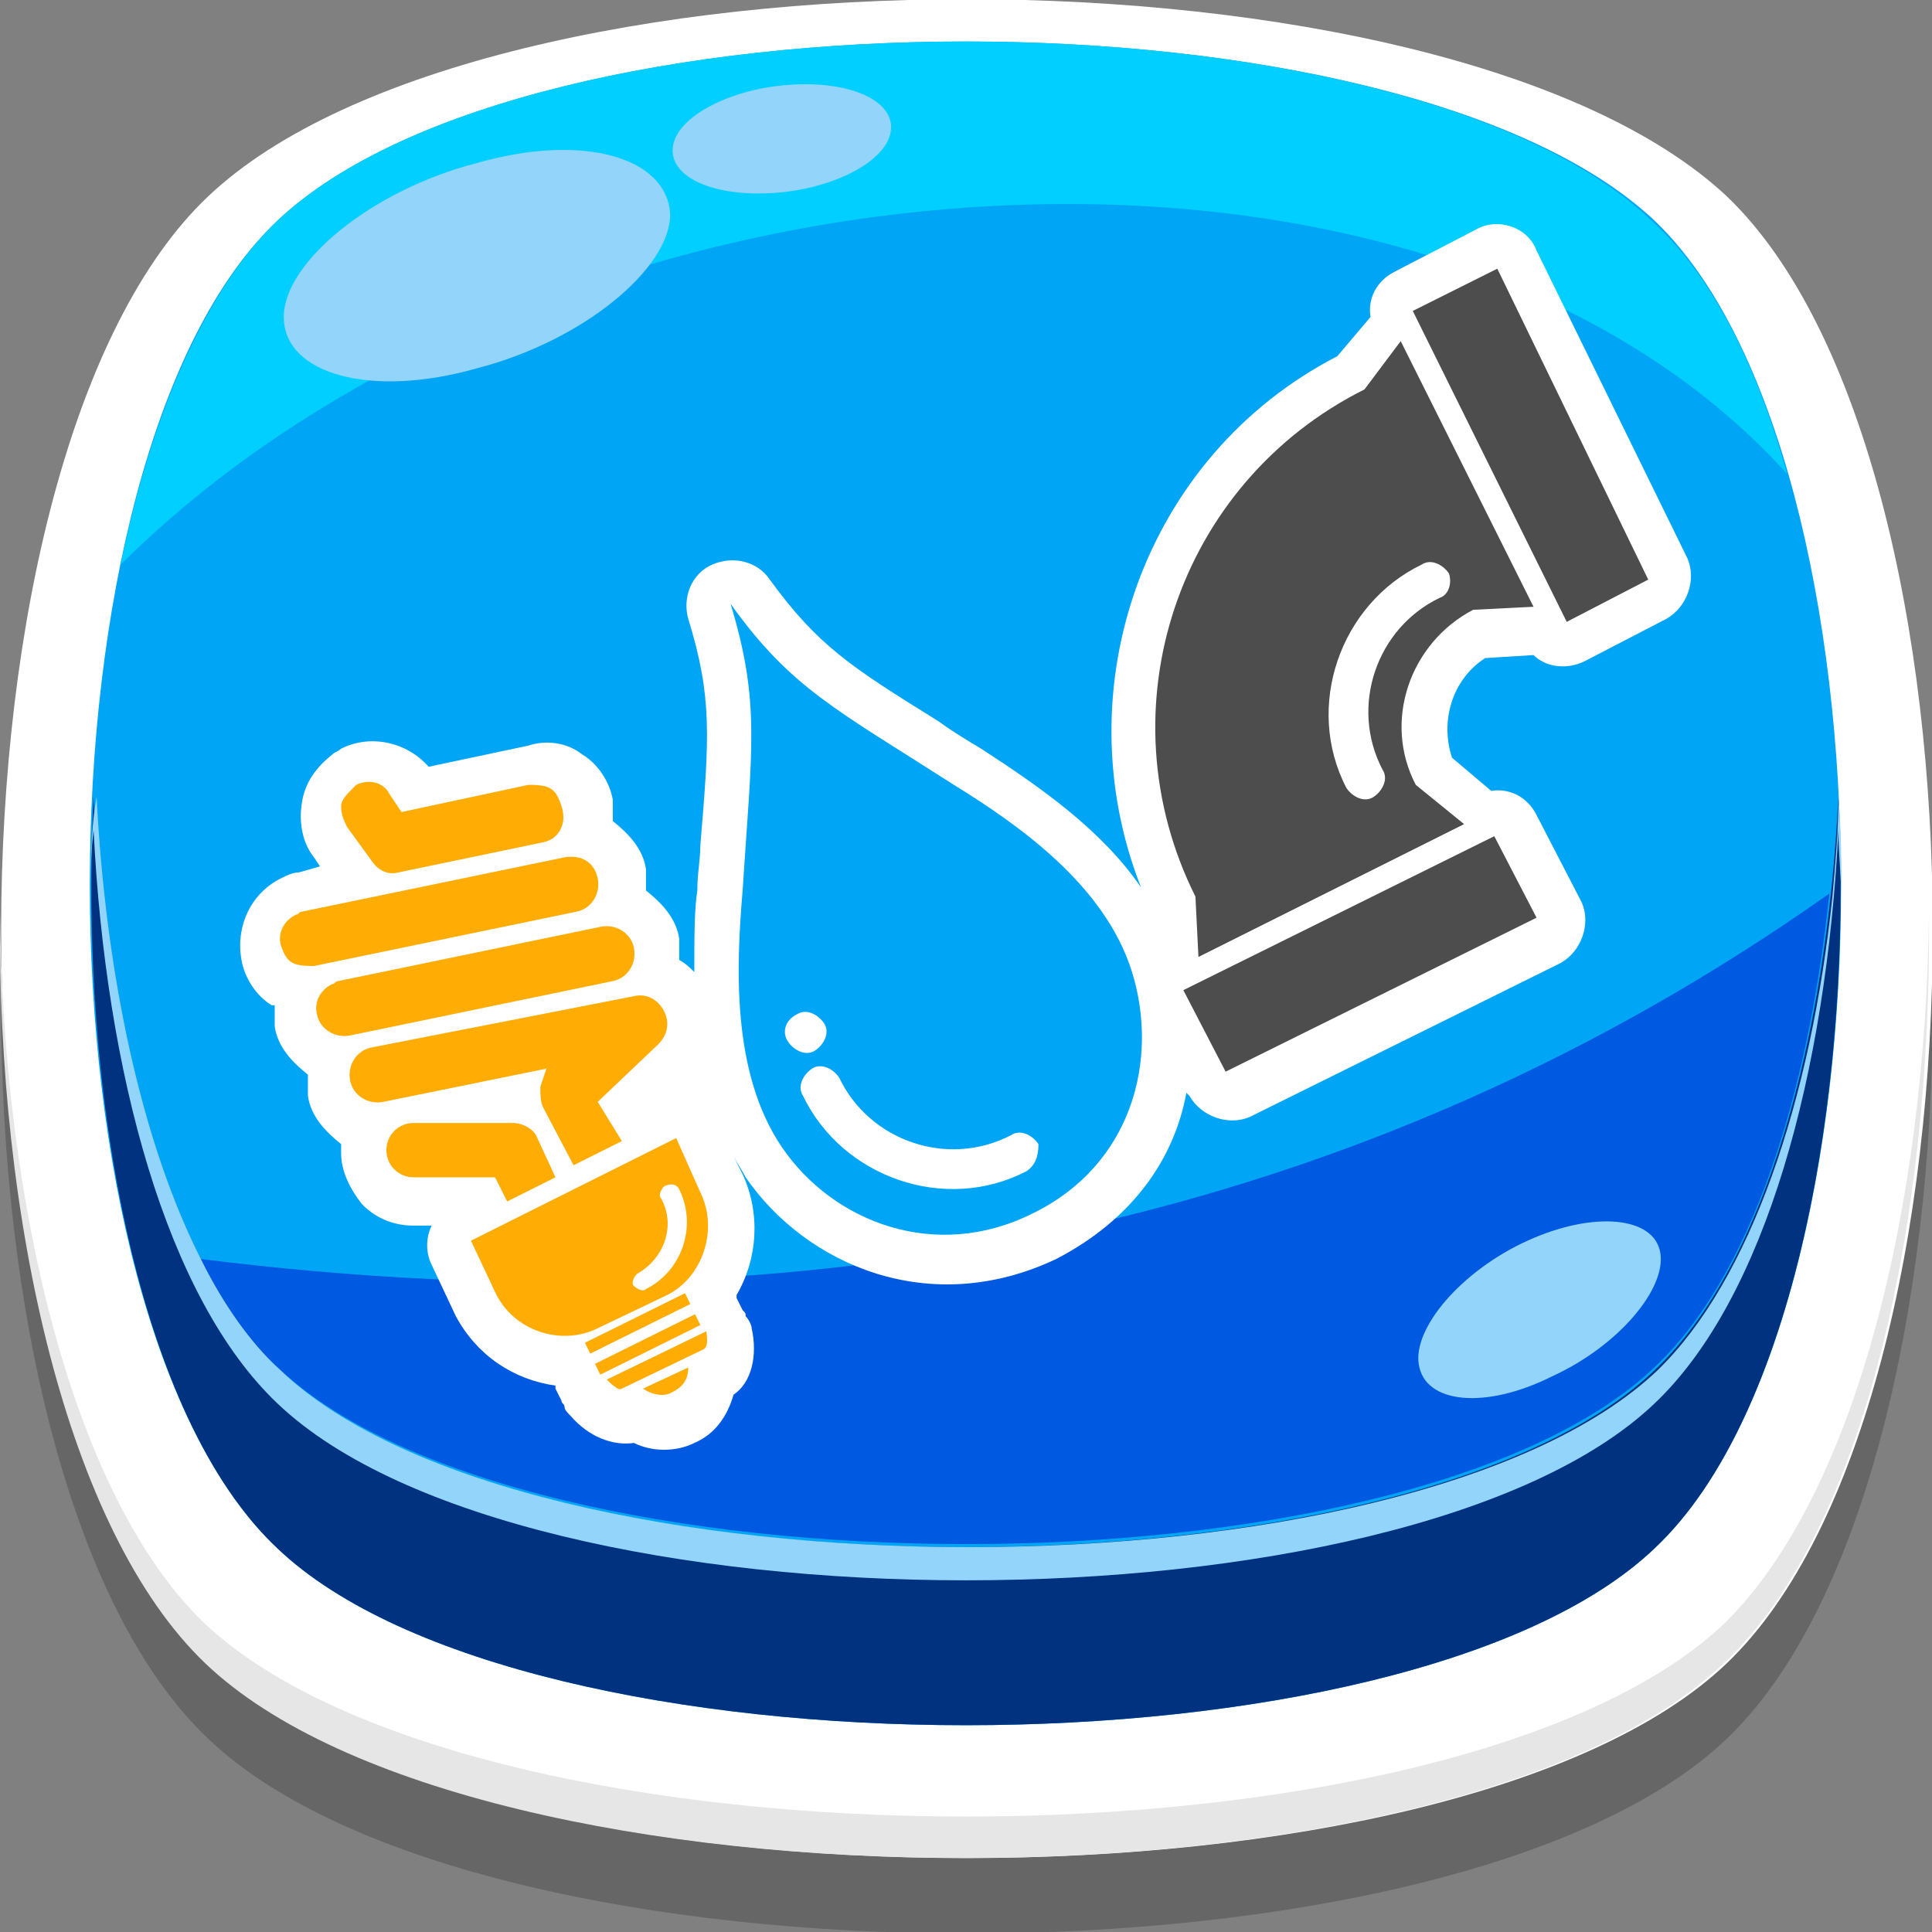 <?xml version="1.0" encoding="utf-8"?>
<!-- Generator: Adobe Illustrator 21.0.0, SVG Export Plug-In . SVG Version: 6.00 Build 0)  -->
<svg version="1.1" id="Capa_1" xmlns="http://www.w3.org/2000/svg" xmlns:xlink="http://www.w3.org/1999/xlink" x="0px" y="0px"
	 viewBox="0 0 64 64" style="enable-background:new 0 0 64 64;" xml:space="preserve">
<rect x="0" y="0" width="64" height="64" fill="#808080" stroke="none"/>
<style type="text/css">
	.st0{opacity:0.2;fill-rule:evenodd;clip-rule:evenodd;}
	.st1{fill-rule:evenodd;clip-rule:evenodd;fill:#FFFFFF;}
	.st2{fill-rule:evenodd;clip-rule:evenodd;fill:#00A5F5;}
	.st3{fill-rule:evenodd;clip-rule:evenodd;fill:#003280;}
	.st4{fill-rule:evenodd;clip-rule:evenodd;fill:#0059E1;}
	.st5{fill-rule:evenodd;clip-rule:evenodd;fill:#00CFFF;}
	.st6{fill-rule:evenodd;clip-rule:evenodd;fill:#93D5FA;}
	.st7{fill-rule:evenodd;clip-rule:evenodd;fill:#E6E6E6;}
	.st8{fill:#FFFFFF;}
	.st9{fill:#00A5F5;}
	.st10{fill:#4D4D4D;}
	.st11{fill:#FFAC04;}
</style>
<g>
	<g>
		<path class="st0" d="M6.9,9c-9.1,8.6-9.2,39.9,0,48.6c9,8.6,41.3,8.6,50.3,0c9.1-8.7,9.1-39.9,0-48.6C47.9,0.3,16.1,0.3,6.9,9z"/>
		<path class="st1" d="M6.9,6.5c-9.1,8.6-9.2,39.9,0,48.6c9,8.6,41.3,8.6,50.3,0c9.1-8.7,9.1-39.9,0-48.6C47.9-2.2,16.1-2.2,6.9,6.5
			z"/>
		<path class="st2" d="M9.2,7.3c-8.3,7.8-8.3,36.2,0,44c8.2,7.8,37.4,7.8,45.6,0c8.3-7.8,8.2-36.2,0-44C46.4-0.6,17.6-0.6,9.2,7.3z"
			/>
		<path class="st3" d="M54.8,45.4c-8.2,7.8-37.4,7.8-45.6,0c-3.7-3.5-5.7-11-6.1-19C2.6,36.3,4.6,47,9.2,51.3
			c8.2,7.8,37.4,7.8,45.6,0c4.6-4.3,6.6-15,6.1-24.9C60.5,34.4,58.5,41.9,54.8,45.4z"/>
		<path class="st4" d="M6.6,41.7c0.8,1.5,1.6,2.7,2.6,3.6c8.2,7.8,37.4,7.8,45.6,0c3.2-3,5.1-9,5.8-15.7
			C45.3,40.4,27.3,44.3,6.6,41.7z"/>
		<path class="st5" d="M9.2,7.3C6.8,9.6,5,13.8,4,18.7c14.3-14.2,43.1-16.4,55.2-3c-1-3.6-2.5-6.6-4.5-8.4
			C46.4-0.6,17.6-0.6,9.2,7.3z"/>
		<path class="st6" d="M15.8,5.4c-3.5,0.9-6.4,3.3-6.4,5.1c0,1.9,2.9,2.7,6.4,1.7c3.5-0.9,6.4-3.3,6.4-5.1
			C22.1,5.2,19.3,4.4,15.8,5.4z"/>
		<path class="st6" d="M26.3,2.8c-2,0.1-3.8,1-4,2c-0.2,1,1.2,1.7,3.2,1.6c2-0.1,3.8-1,4-2C29.7,3.4,28.3,2.7,26.3,2.8z"/>
		<path class="st6" d="M50.6,41.1c-2.2,1-3.8,2.9-3.6,4.1c0.2,1.3,2.2,1.5,4.4,0.4c2.2-1,3.8-2.9,3.6-4.1
			C54.8,40.3,52.8,40.1,50.6,41.1z"/>
		<path class="st6" d="M60.7,29.7c-0.7,6.7-2.7,12.7-5.8,15.7c-8.2,7.8-37.4,7.8-45.6,0c-1-0.9-1.9-2.2-2.6-3.6
			c-2-3.9-3.2-9.5-3.5-15.4C3,27.5,3,28.7,3,29.9c0-0.8,0-1.6,0.1-2.4c0.4,8,2.4,15.5,6.1,19c8.2,7.8,37.4,7.8,45.6,0
			c3.7-3.5,5.7-11,6.1-19c0,0.8,0.1,1.6,0.1,2.4c0-1.2,0-2.3-0.1-3.5C60.9,27.5,60.8,28.6,60.7,29.7z"/>
		<path class="st7" d="M6.8,53.8C2.4,49.6,0.1,39.9,0,30.2c-0.1,10.2,2.2,20.5,6.8,24.9c9,8.6,41.3,8.6,50.3,0
			c4.7-4.4,6.9-14.7,6.8-24.9c-0.1,9.7-2.4,19.3-6.8,23.6C48.1,62.3,15.9,62.3,6.8,53.8z"/>
	</g>
	<g>
		<path class="st8" d="M48.9,7.6L46.2,9c-0.6,0.3-0.9,0.9-0.8,1.5c0,0,0,0,0,0l-1.1,1.3c-6.4,3.3-9.1,11-6.5,17.6
			c-1.3-1.9-3.3-3.3-5.3-4.6c-0.5-0.3-1-0.6-1.4-0.9c-2.9-1.8-4-2.5-5.6-4.7c-0.4-0.6-1.2-0.8-1.9-0.5l0,0c-0.7,0.3-1,1.1-0.8,1.8
			c0.8,2.6,0.7,3.9,0.4,7.5c0,0.5-0.1,0.9-0.1,1.5C23,30.1,23,31.1,23,32.2c-0.1-0.1-0.3-0.3-0.5-0.4c0-0.2,0-0.5,0-0.7
			c-0.1-0.7-0.6-1.2-1.1-1.6c0-0.2,0-0.5,0-0.7c-0.1-0.7-0.6-1.2-1.1-1.6c0-0.2,0-0.5,0-0.7c-0.1-0.6-0.5-1.2-1-1.5
			c-0.5-0.4-1.2-0.5-1.8-0.3l-3.3,0.7c-0.7-0.8-1.9-1.1-2.9-0.6c-0.1,0.1-0.2,0.1-0.3,0.2c-0.5,0.4-0.9,0.9-1,1.6
			c-0.1,0.6,0,1.3,0.4,1.8l0.2,0.3l-0.7,0.2c-0.2,0-0.4,0.1-0.6,0.2c-1,0.5-1.5,1.6-1.3,2.7c0.1,0.6,0.5,1.2,1,1.5c0,0,0,0,0.1,0
			c0,0.2,0,0.5,0,0.7c0.1,0.7,0.6,1.2,1.1,1.6c0,0.2,0,0.5,0,0.7c0.1,0.7,0.6,1.2,1.1,1.6c0,0.1,0,0.2,0,0.3c0,0.6,0.3,1.2,0.7,1.7
			c0.5,0.5,1.1,0.7,1.7,0.7l0.6,0c-0.2,0.4-0.2,0.9,0,1.3l0.8,1.7c0.7,1.3,1.9,2.1,3.3,2.3c0,0,0,0.1,0,0.1l0.2,0.4
			c0,0.1,0.1,0.1,0.1,0.2c0,0.1,0.1,0.2,0.2,0.3c0.6,0.7,1.4,1,2.1,0.9c0.6,0.3,1.4,0.3,2,0l0,0c0.7-0.3,1.1-0.9,1.3-1.6
			c0.6-0.4,0.8-1.3,0.6-2.2c0-0.1-0.1-0.3-0.2-0.4c0-0.1,0-0.1-0.1-0.2l-0.2-0.4c0,0,0-0.1,0-0.1c0.7-1.2,0.8-2.7,0.2-4l-0.3-0.6
			c0.1,0.2,0.3,0.5,0.4,0.7c2,2.9,6.1,4.7,10.3,2.7c2.5-1.3,3.9-3.3,4.3-5.5l0.1,0.1c0.4,0.7,1.3,1,2,0.7l10.3-5.1
			c0.7-0.4,1-1.3,0.7-2L50.9,27c-0.3-0.6-0.9-0.9-1.5-0.8c0,0,0,0,0,0l-1.3-1.1c-0.4-1.2,0-2.6,1.1-3.3l1.6-0.1c0,0,0,0,0,0
			c0.4,0.4,1.1,0.5,1.7,0.2l2.7-1.4c0.7-0.4,1-1.3,0.7-2L50.9,8.3C50.6,7.5,49.6,7.2,48.9,7.6z"/>
		<g>
			<path class="st9" d="M31.6,26c-3.9-2.5-5.4-3.2-7.4-6c1,3.3,0.7,4.8,0.4,9.5c-0.2,2.4-0.4,6,1.3,8.5c1.7,2.5,5.1,3.8,8.3,2.2
				c3.3-1.6,4.2-5.1,3.3-8C36.6,29.3,33.7,27.3,31.6,26z M26.4,33.6c0.3-0.2,0.7,0,0.9,0.3c0.2,0.3,0,0.7-0.3,0.9
				c-0.3,0.2-0.7,0-0.9-0.3C25.9,34.2,26,33.8,26.4,33.6z M34,38.8c-2.7,1.4-6.1,0.2-7.4-2.5c-0.2-0.3,0-0.7,0.3-0.9
				c0.3-0.2,0.7,0,0.9,0.3c1,2.1,3.6,3,5.7,1.9c0.3-0.2,0.7,0,0.9,0.3C34.4,38.3,34.3,38.6,34,38.8z"/>
			<path class="st10" d="M40.6,35.5l10.3-5.1l-1.4-2.7l-10.3,5.1L40.6,35.5z M46.8,10.3l5.1,10.3l2.7-1.4L49.6,8.9L46.8,10.3z
				 M45.2,12.9C39,16,36.5,23.5,39.6,29.7l0,0l0.1,2l8.8-4.4L46.9,26l0,0c-1.1-2.1-0.2-4.7,1.9-5.8l0,0l2-0.1l-4.4-8.8L45.2,12.9z
				 M47.7,19.8c-2.1,1-3,3.6-1.9,5.7c0.2,0.3,0,0.7-0.3,0.9c-0.3,0.2-0.7,0-0.9-0.3c-1.4-2.7-0.2-6.1,2.5-7.4c0.3-0.2,0.7,0,0.9,0.3
				C48.1,19.3,48,19.7,47.7,19.8z"/>
			<g>
				<path class="st11" d="M23.3,44.7L20.6,46c-0.1,0.1-0.4-0.2-0.5-0.3l3.3-1.6C23.4,44.2,23.5,44.6,23.3,44.7z"/>
				
					<rect x="19.3" y="43.6" transform="matrix(0.896 -0.444 0.444 0.896 -17.276 13.985)" class="st11" width="3.7" height="0.4"/>
				
					<rect x="19.6" y="44.3" transform="matrix(0.896 -0.444 0.444 0.896 -17.522 14.188)" class="st11" width="3.7" height="0.4"/>
				<path class="st11" d="M22.3,46.1c-0.3,0.2-0.7,0.1-1-0.1l1.5-0.7C22.8,45.6,22.7,45.9,22.3,46.1z"/>
				<path class="st11" d="M19.8,29.1c0.1,0.5-0.2,1-0.7,1.1L10.4,32c-0.2,0-0.5,0-0.7-0.1c-0.2-0.1-0.3-0.3-0.4-0.6
					c-0.1-0.4,0.1-0.8,0.5-1c0.1,0,0.1-0.1,0.2-0.1l8.7-1.8C19.3,28.3,19.7,28.6,19.8,29.1z"/>
				<path class="st11" d="M18,27.9l-4.8,1c-0.4,0.1-0.7-0.1-0.9-0.4l-0.8-1.1c-0.1-0.2-0.2-0.4-0.2-0.7c0-0.2,0.2-0.4,0.4-0.6
					c0,0,0.1-0.1,0.1-0.1c0.4-0.2,0.9-0.1,1.1,0.3l0.4,0.6l4.2-0.9c0.2,0,0.5,0,0.7,0.1c0.2,0.1,0.3,0.3,0.4,0.6
					C18.8,27.3,18.5,27.8,18,27.9z"/>
				<path class="st11" d="M20.6,37.8L19,38.6l-1-1.9c-0.1-0.2-0.1-0.4-0.1-0.7l0.2-0.6l-5.4,1.1c-0.5,0.1-1-0.2-1.1-0.7
					c-0.1-0.5,0.2-1,0.7-1.1L21,33c0.4-0.1,0.8,0.1,1,0.5c0.2,0.4,0.1,0.8-0.2,1.1l-2,1.9L20.6,37.8z"/>
				<path class="st11" d="M11,32.6c0.1,0,0.1-0.1,0.2-0.1l8.7-1.8c0.5-0.1,1,0.2,1.1,0.7c0.1,0.5-0.2,1-0.7,1.1l-8.7,1.8
					c-0.5,0.1-1-0.2-1.1-0.7C10.4,33.2,10.6,32.8,11,32.6z"/>
				<path class="st11" d="M13.7,37.2l3.3,0c0.3,0,0.7,0.2,0.8,0.5l0.6,1.3l-1.6,0.8L16.4,39l-2.7,0c-0.5,0-0.9-0.4-0.9-0.9
					C12.8,37.6,13.2,37.2,13.7,37.2z"/>
				<path class="st11" d="M22.4,37.7l-6.8,3.4l0.8,1.7c0.6,1.3,2.2,1.8,3.4,1.2l2.3-1.1c1.2-0.6,1.7-2.2,1.1-3.4L22.4,37.7z
					 M22.5,39.4c0.6,1.2,0.1,2.7-1.1,3.3c-0.1,0.1-0.3,0-0.4-0.1c-0.1-0.1,0-0.3,0.1-0.4c0.9-0.5,1.3-1.6,0.8-2.5
					c-0.1-0.1,0-0.3,0.1-0.4C22.2,39.2,22.4,39.2,22.5,39.4z"/>
			</g>
		</g>
	</g>
</g>
</svg>
